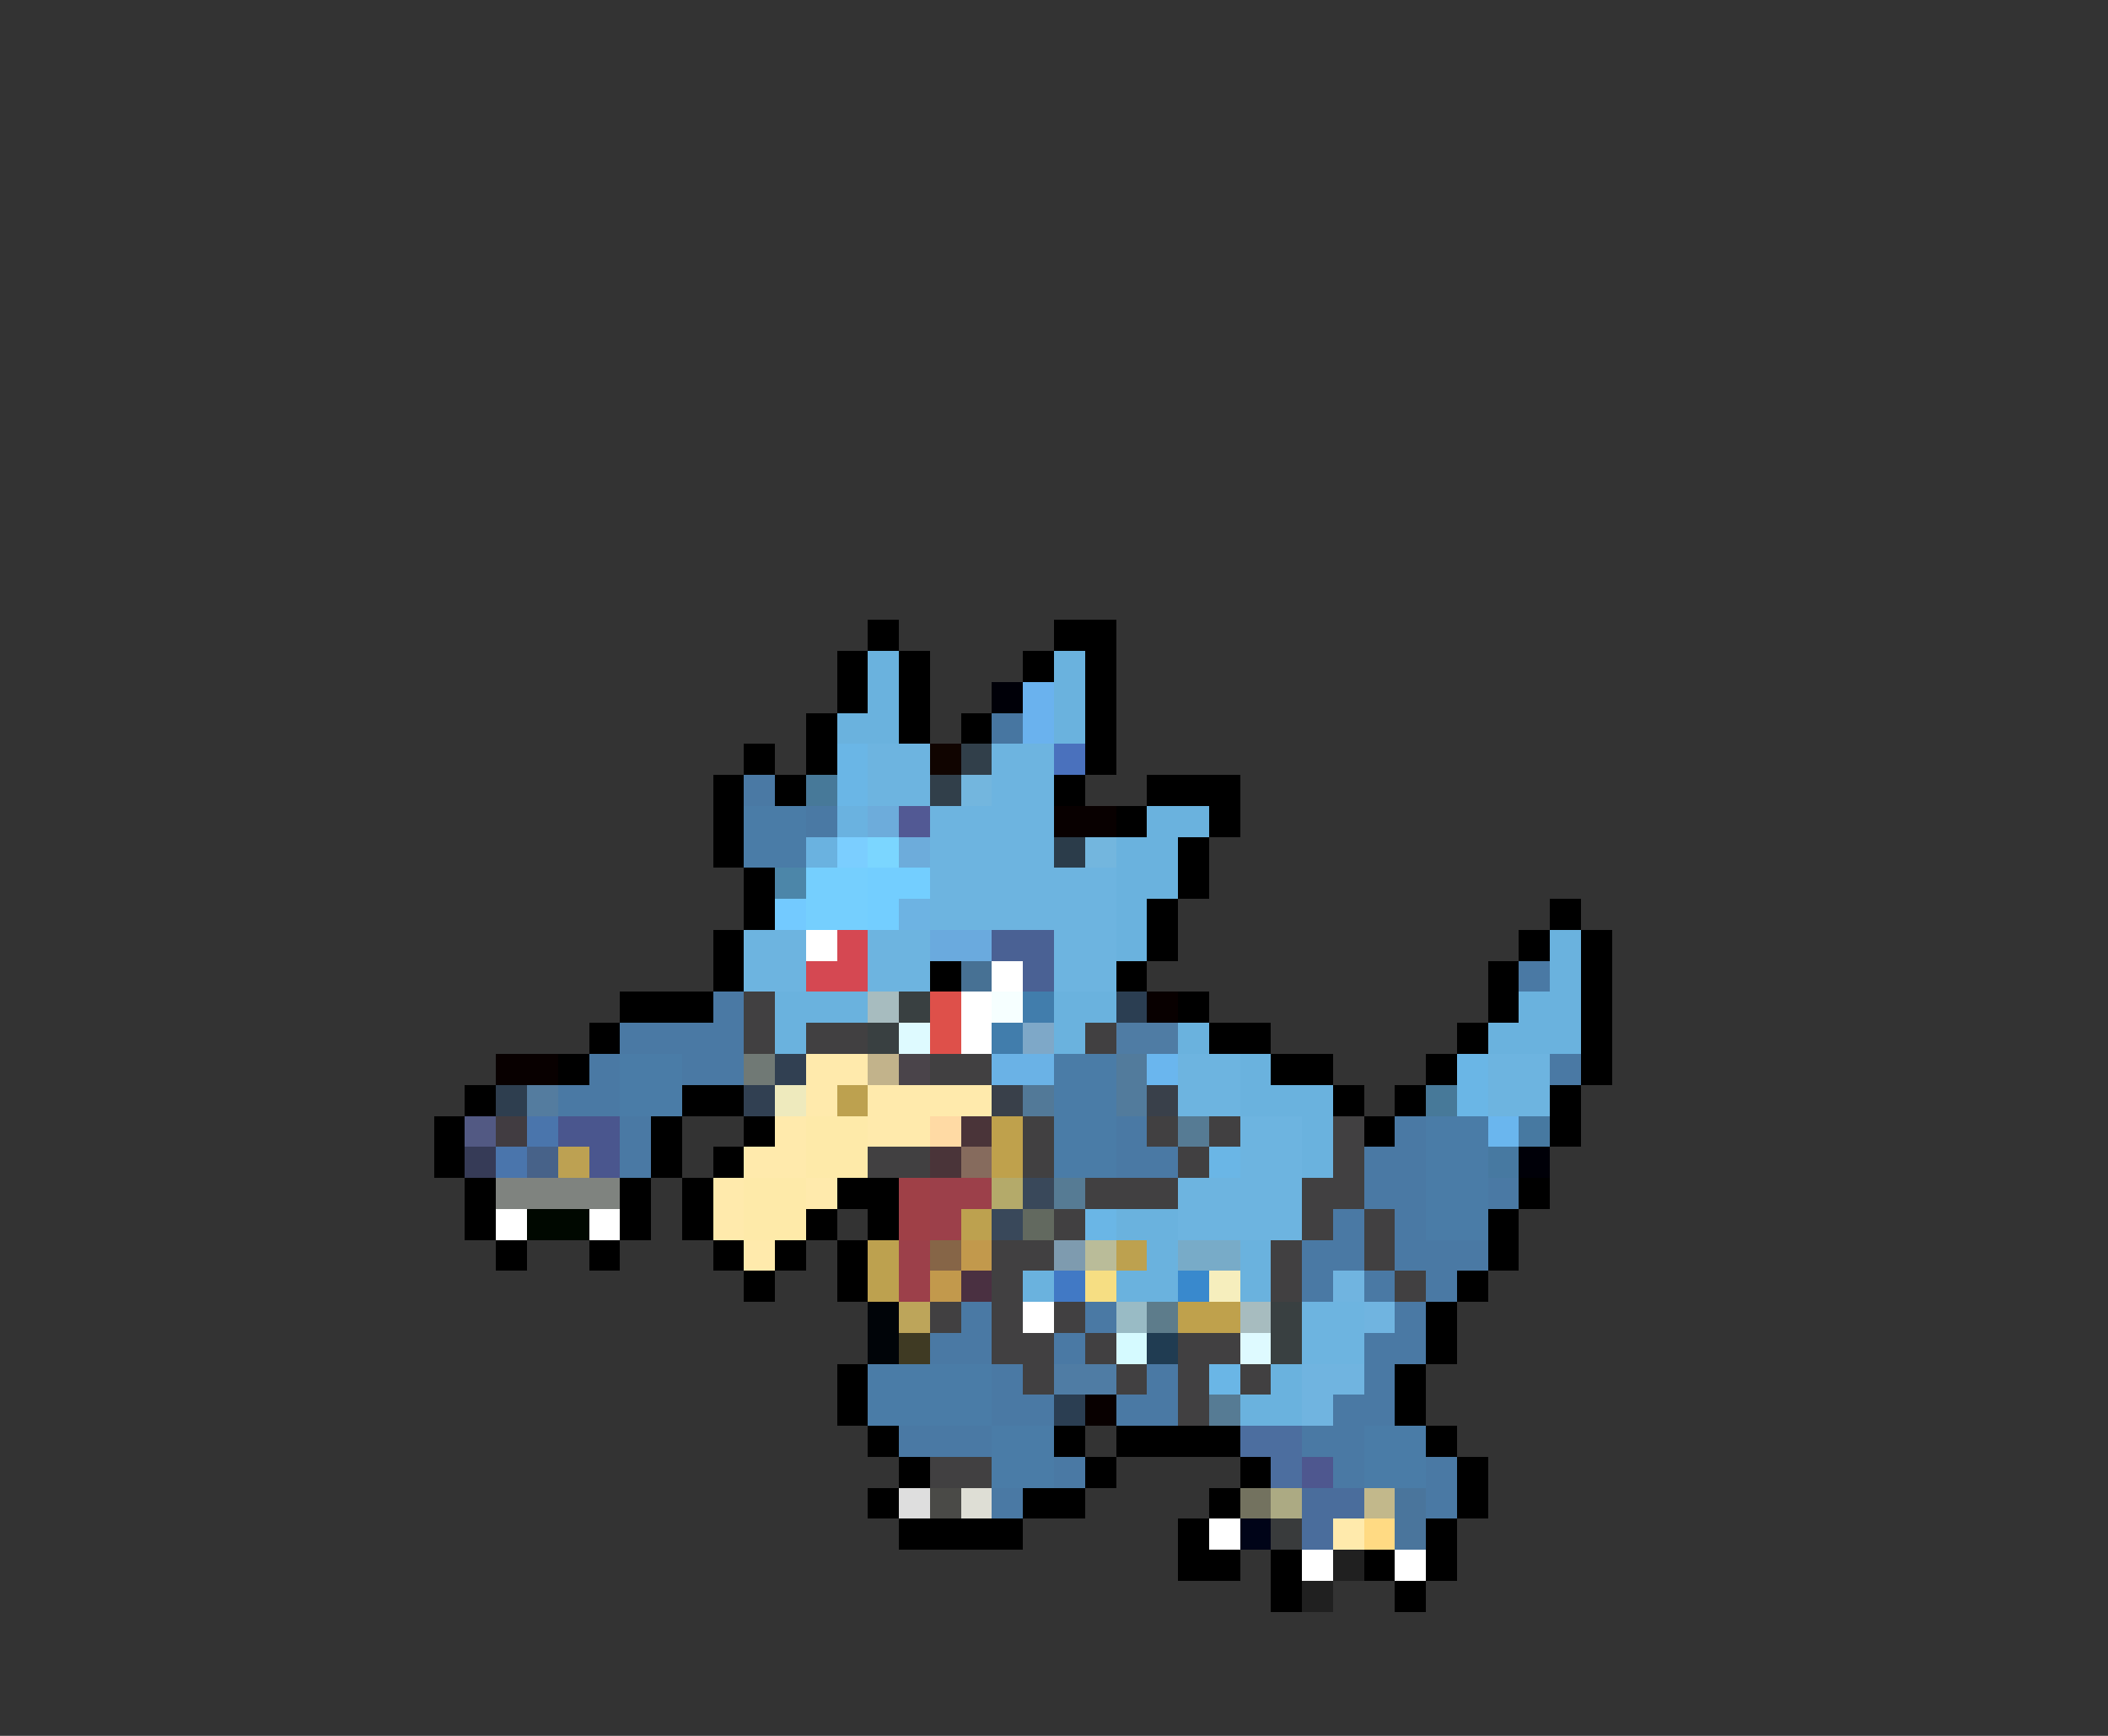<svg xmlns="http://www.w3.org/2000/svg" viewBox="0 -0.5 68 56" shape-rendering="crispEdges">
<rect x="0" y="-0.5" width="68" height="56" fill="#333333" stroke="none"/>
<path stroke="#000000" d="M28 20h1M34 20h2M27 21h1M29 21h1M33 21h1M35 21h1M27 22h1M29 22h1M35 22h1M26 23h1M29 23h1M31 23h1M35 23h1M24 24h1M26 24h1M35 24h1M23 25h1M25 25h1M34 25h1M37 25h3M23 26h1M36 26h1M39 26h1M23 27h1M38 27h1M24 28h1M38 28h1M24 29h1M37 29h1M50 29h1M23 30h1M37 30h1M49 30h1M51 30h1M23 31h1M30 31h1M36 31h1M48 31h1M51 31h1M20 32h3M38 32h1M48 32h1M51 32h1M19 33h1M39 33h2M47 33h1M51 33h1M18 34h1M41 34h2M46 34h1M51 34h1M15 35h1M22 35h2M43 35h1M45 35h1M50 35h1M14 36h1M21 36h1M24 36h1M44 36h1M50 36h1M14 37h1M21 37h1M23 37h1M15 38h1M20 38h1M22 38h1M27 38h2M49 38h1M15 39h1M20 39h1M22 39h1M26 39h1M28 39h1M48 39h1M16 40h1M19 40h1M23 40h1M25 40h1M27 40h1M48 40h1M24 41h1M27 41h1M47 41h1M46 42h1M46 43h1M27 44h1M45 44h1M27 45h1M45 45h1M28 46h1M34 46h1M36 46h4M46 46h1M29 47h1M35 47h1M40 47h1M47 47h1M28 48h1M33 48h2M39 48h1M47 48h1M29 49h4M38 49h1M46 49h1M38 50h2M41 50h1M44 50h1M46 50h1M41 51h1M45 51h1" />
<path stroke="#6ab2de" d="M28 21h1M34 21h1M28 22h1M34 22h1M27 23h2M34 23h1M37 26h2M36 27h2M36 28h2M36 29h1M36 30h1M50 30h1M50 31h1M25 32h3M34 32h2M49 32h2M25 33h1M34 33h1M38 33h1M48 33h3M40 34h1M40 35h3M42 36h1M42 37h1M36 39h2M37 40h1M40 40h1M33 41h1M36 41h2M40 41h1M41 44h1M40 45h2" />
<path stroke="#000008" d="M32 22h1M49 37h1" />
<path stroke="#6ab2ee" d="M33 22h1M33 23h1" />
<path stroke="#4776a1" d="M32 23h1" />
<path stroke="#6ab6e6" d="M27 24h1M27 25h1M47 34h1M47 35h1M39 37h1M35 39h1M39 44h1" />
<path stroke="#6db4e0" d="M28 24h2M32 24h2M28 25h2M32 25h2M30 26h4M30 27h4M30 28h6M30 29h6M24 30h2M28 30h2M34 30h2M24 31h2M28 31h2M34 31h2M38 34h2M48 34h2M38 35h2M48 35h2M40 36h2M40 37h2M38 38h4M38 39h4M42 42h2M42 43h2" />
<path stroke="#100400" d="M30 24h1" />
<path stroke="#313f4a" d="M31 24h1M30 25h1" />
<path stroke="#4a71bd" d="M34 24h1" />
<path stroke="#4a79a4" d="M24 25h1M26 26h1M49 31h1M23 32h1M20 33h4M19 34h1M22 34h2M50 34h1M18 35h2M20 36h1M36 36h1M45 36h1M20 37h1M36 37h2M44 37h2M44 38h2M48 38h1M43 39h1M45 39h1M42 40h2M45 40h3M42 41h1M44 41h1M46 41h1M31 42h1M35 42h1M45 42h1M30 43h2M34 43h1M44 43h2M32 44h1M37 44h1M44 44h1M32 45h2M36 45h2M43 45h2M29 46h3M42 46h2M34 47h1M43 47h1M46 47h1M32 48h1M46 48h1" />
<path stroke="#477999" d="M26 25h1M46 35h1" />
<path stroke="#73b6de" d="M31 25h1M35 27h1" />
<path stroke="#4a7ca7" d="M24 26h2M24 27h2M20 34h2M34 34h2M20 35h2M34 35h2M34 36h2M46 36h2M34 37h2M46 37h2M46 38h2M46 39h2M28 44h4M28 45h4M32 46h2M44 46h2M32 47h2M44 47h2" />
<path stroke="#6ab2e0" d="M27 26h1M26 27h1" />
<path stroke="#6dacdb" d="M28 26h1M29 27h1" />
<path stroke="#525994" d="M29 26h1" />
<path stroke="#080000" d="M34 26h2M37 32h1M16 34h2M35 45h1" />
<path stroke="#7bceff" d="M27 27h1" />
<path stroke="#7bd6ff" d="M28 27h1" />
<path stroke="#2b3c4a" d="M34 27h1" />
<path stroke="#4c86a9" d="M25 28h1" />
<path stroke="#75cffe" d="M26 28h2M26 29h2" />
<path stroke="#73ceff" d="M28 28h2M28 29h1" />
<path stroke="#73caff" d="M25 29h1" />
<path stroke="#6db3e3" d="M29 29h1" />
<path stroke="#ffffff" d="M26 30h1M32 31h1M31 32h1M31 33h1M16 39h1M19 39h1M33 42h1M39 49h1M42 50h1M45 50h1" />
<path stroke="#d54852" d="M27 30h1M26 31h2" />
<path stroke="#6aaade" d="M30 30h2" />
<path stroke="#4a6194" d="M32 30h2M33 31h1" />
<path stroke="#477194" d="M31 31h1" />
<path stroke="#414041" d="M24 32h1M24 33h1M26 33h2M35 33h1M30 34h2M33 36h1M37 36h1M39 36h1M43 36h1M28 37h2M33 37h1M38 37h1M43 37h1M35 38h3M42 38h2M34 39h1M42 39h1M44 39h1M32 40h2M41 40h1M44 40h1M32 41h1M41 41h1M45 41h1M30 42h1M32 42h1M34 42h1M32 43h2M35 43h1M38 43h2M33 44h1M36 44h1M38 44h1M40 44h1M38 45h1M30 47h2" />
<path stroke="#a7bcbf" d="M28 32h1M40 42h1" />
<path stroke="#394041" d="M29 32h1M28 33h1M41 42h1M41 43h1" />
<path stroke="#de504a" d="M30 32h1M30 33h1" />
<path stroke="#f6ffff" d="M32 32h1" />
<path stroke="#417dac" d="M33 32h1M32 33h1" />
<path stroke="#2b3e52" d="M36 32h1M34 45h1" />
<path stroke="#defaff" d="M29 33h1M40 43h1" />
<path stroke="#7ea8c8" d="M33 33h1" />
<path stroke="#4f7ca4" d="M36 33h2M34 44h2" />
<path stroke="#707975" d="M24 34h1" />
<path stroke="#314052" d="M25 34h1M24 35h1" />
<path stroke="#ffeaac" d="M26 34h2M26 35h1M28 35h4M25 36h1M28 36h2M24 37h2M23 38h1M26 38h1M23 39h1M24 40h1M43 49h1" />
<path stroke="#c2b38b" d="M28 34h1" />
<path stroke="#4a444a" d="M29 34h1" />
<path stroke="#6ab2e6" d="M32 34h2" />
<path stroke="#527b9c" d="M36 34h1M36 35h1" />
<path stroke="#6ab6ee" d="M37 34h1M48 36h1" />
<path stroke="#2e3e4f" d="M16 35h1" />
<path stroke="#547c9f" d="M17 35h1" />
<path stroke="#eeeabd" d="M25 35h1" />
<path stroke="#bda14f" d="M27 35h1M31 39h1M28 40h1M36 40h1M28 41h1" />
<path stroke="#39404a" d="M32 35h1M37 35h1" />
<path stroke="#527998" d="M33 35h1" />
<path stroke="#525983" d="M15 36h1" />
<path stroke="#413c41" d="M16 36h1" />
<path stroke="#4a75ac" d="M17 36h1M16 37h1" />
<path stroke="#4a568e" d="M18 36h2M19 37h1" />
<path stroke="#feeaa9" d="M26 36h2M26 37h2M24 38h2M24 39h2" />
<path stroke="#ffdaa4" d="M30 36h1" />
<path stroke="#4a3439" d="M31 36h1M30 37h1" />
<path stroke="#bfa14c" d="M32 36h1M32 37h1M38 42h2" />
<path stroke="#567b94" d="M38 36h1M34 38h1M39 45h1" />
<path stroke="#4779a1" d="M49 36h1M48 37h1" />
<path stroke="#363b57" d="M15 37h1" />
<path stroke="#476289" d="M17 37h1" />
<path stroke="#bda152" d="M18 37h1" />
<path stroke="#866b5d" d="M31 37h1" />
<path stroke="#7f837f" d="M16 38h4" />
<path stroke="#9f4047" d="M29 38h1M29 39h1" />
<path stroke="#9c404a" d="M30 38h2M30 39h1M29 40h1M29 41h1" />
<path stroke="#b4aa6a" d="M32 38h1" />
<path stroke="#39485a" d="M33 38h1M32 39h1" />
<path stroke="#000800" d="M17 39h2" />
<path stroke="#62695f" d="M33 39h1" />
<path stroke="#866547" d="M30 40h1" />
<path stroke="#c2994c" d="M31 40h1M30 41h1" />
<path stroke="#7e9baf" d="M34 40h1" />
<path stroke="#babc99" d="M35 40h1" />
<path stroke="#78abc8" d="M38 40h2" />
<path stroke="#4a3041" d="M31 41h1" />
<path stroke="#4179c5" d="M34 41h1" />
<path stroke="#f6de83" d="M35 41h1" />
<path stroke="#3989cd" d="M38 41h1" />
<path stroke="#f6eebd" d="M39 41h1" />
<path stroke="#70b4e0" d="M43 41h1M44 42h1M42 44h2M42 45h1" />
<path stroke="#000408" d="M28 42h1M28 43h1" />
<path stroke="#bda55a" d="M29 42h1" />
<path stroke="#99bbc5" d="M36 42h1" />
<path stroke="#5d7c8b" d="M37 42h1" />
<path stroke="#3f3a23" d="M29 43h1" />
<path stroke="#d5faff" d="M36 43h1" />
<path stroke="#203c52" d="M37 43h1" />
<path stroke="#4c6e9f" d="M40 46h2M41 47h1" />
<path stroke="#4e578f" d="M42 47h1" />
<path stroke="#dedede" d="M29 48h1" />
<path stroke="#4a4a47" d="M30 48h1" />
<path stroke="#deded5" d="M31 48h1" />
<path stroke="#73725f" d="M40 48h1" />
<path stroke="#acaa83" d="M41 48h1" />
<path stroke="#4a6d9c" d="M42 48h2M42 49h1" />
<path stroke="#c2b88b" d="M44 48h1" />
<path stroke="#4a759c" d="M45 48h1M45 49h1" />
<path stroke="#000418" d="M40 49h1" />
<path stroke="#393b3c" d="M41 49h1" />
<path stroke="#ffda83" d="M44 49h1" />
<path stroke="#202020" d="M43 50h1M42 51h1" />
</svg>